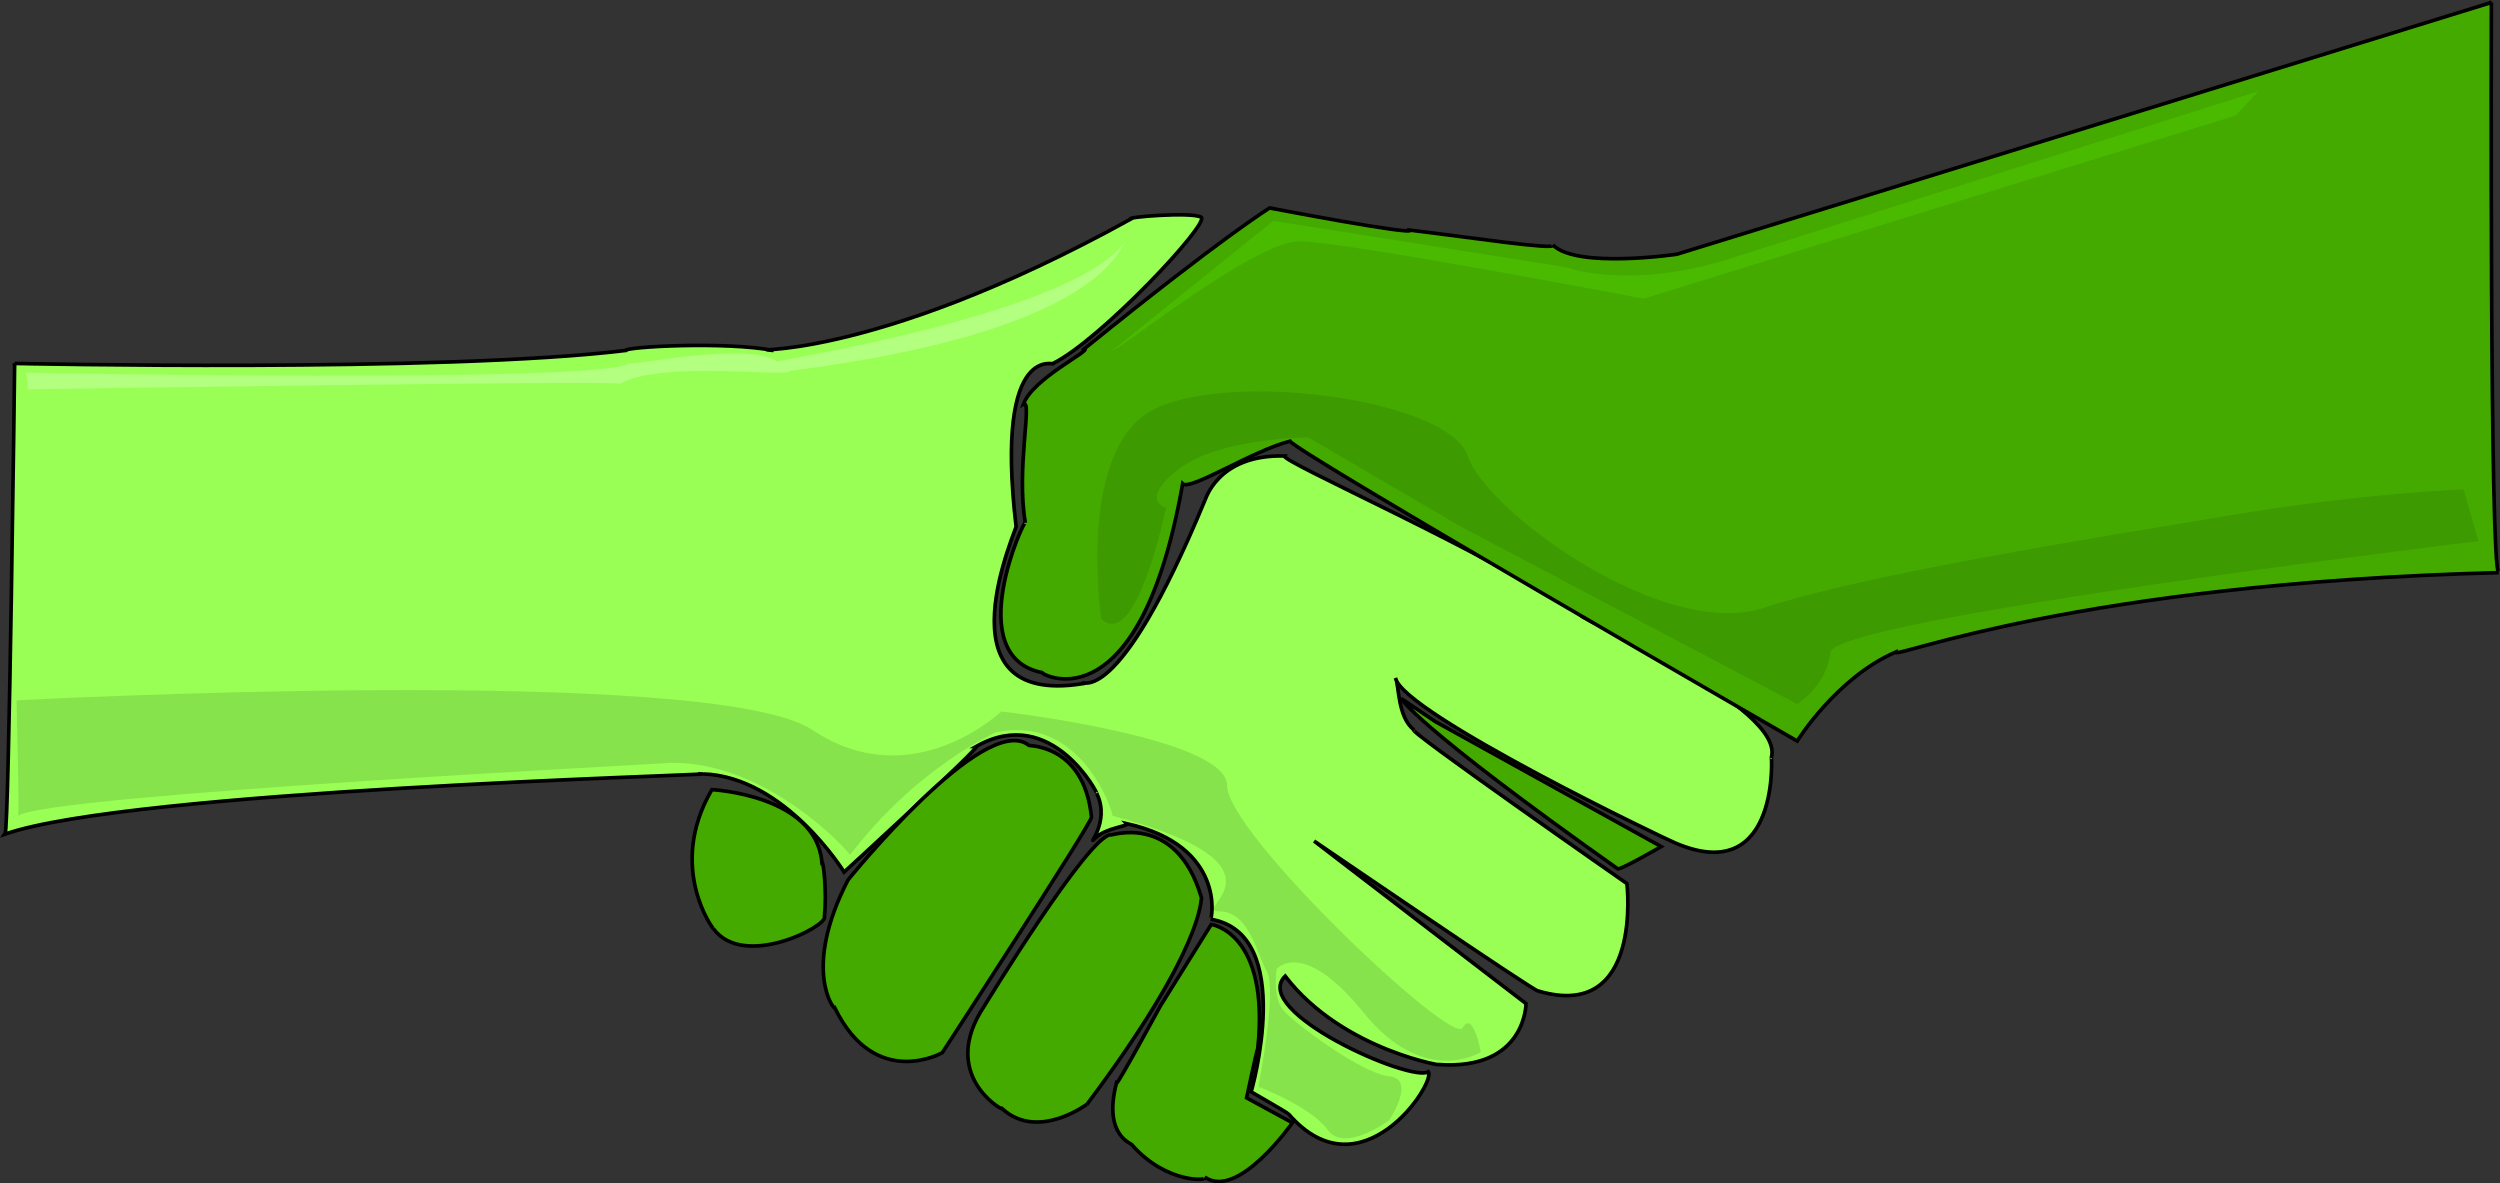 <?xml version="1.0" encoding="UTF-8" standalone="no"?>
<!-- Created with Inkscape (http://www.inkscape.org/) -->

<svg
   xmlns:dc="http://purl.org/dc/elements/1.1/"
   xmlns:cc="http://creativecommons.org/ns#"
   xmlns:rdf="http://www.w3.org/1999/02/22-rdf-syntax-ns#"
   xmlns:svg="http://www.w3.org/2000/svg"
   xmlns="http://www.w3.org/2000/svg"
   xmlns:sodipodi="http://sodipodi.sourceforge.net/DTD/sodipodi-0.dtd"
   xmlns:inkscape="http://www.inkscape.org/namespaces/inkscape"
   width="192.514mm"
   height="91.122mm"
   viewBox="0 0 682.137 322.873"
   id="svg6713"
   version="1.1"
   inkscape:version="0.91 r13725"
   sodipodi:docname="handshake.svg">
  <rect x="0" y="0" width="682.137" height="322.873" fill="#333333" stroke="none"/>
  <defs
     id="defs6715" />
  <sodipodi:namedview
     id="base"
     pagecolor="#ffffff"
     bordercolor="#666666"
     borderopacity="1.0"
     inkscape:pageopacity="0.0"
     inkscape:pageshadow="2"
     inkscape:zoom="0.98994949"
     inkscape:cx="300.35552"
     inkscape:cy="234.50308"
     inkscape:document-units="px"
     inkscape:current-layer="layer3"
     showgrid="false"
     inkscape:window-width="1280"
     inkscape:window-height="962"
     inkscape:window-x="-8"
     inkscape:window-y="-8"
     inkscape:window-maximized="1"
     fit-margin-top="0"
     fit-margin-left="0"
     fit-margin-right="0"
     fit-margin-bottom="0" />
  <g
     inkscape:groupmode="layer"
     id="layer3"
     inkscape:label="hand 1"
     transform="translate(-20.755,-356.194)">
    <path
       style="fill:#99ff55;fill-rule:evenodd;stroke:#000000;stroke-width:1px;stroke-linecap:butt;stroke-linejoin:miter;stroke-opacity:1"
       d="m 24.749,455.362 c 0,0 116.673,2.525 166.675,-3.536 0,-1.01 27.274,-2.525 40.406,0 -10.102,-1.01 24.244,4.546 97.48,-35.86 -2.02,-0.505 16.668,-2.02 19.193,-0.505 2.525,1.515 -27.274,33.335 -40.406,39.901 1.515,1.01 -16.162,-7.576 -10.102,44.447 1.01,-1.01 -22.728,49.497 18.183,42.931 -0.505,-1.515 9.091,8.586 33.335,-50.003 0,0.505 3.03,-12.627 21.718,-12.122 -1.01,1.515 55.558,26.264 80.812,43.437 0.505,1.515 56.063,25.254 52.023,38.891 0,-2.525 3.03,35.86 -26.264,23.233 -1.515,-0.505 -74.246,-35.355 -76.267,-44.952 1.01,2.02 0.505,10.607 5.051,14.142 -3.536,-1.01 58.084,41.921 58.084,41.921 0,0 4.546,37.881 -24.244,29.294 -0.505,0.505 -61.114,-40.911 -61.114,-40.911 l 57.831,44.369 c 0,0 0,18.393 -24.107,16.607 3.393,0.714 -25.714,-3.393 -41.607,-24.107 -9.735,9.623 34.431,29.15 39.061,26.097 2.133,3.048 -18.429,34.291 -38.122,11.533 -0.126,-0.253 -10.228,-6.061 -10.228,-6.061 0,0 12.503,-43.176 -11.068,-47.105 0.357,0 4.286,-20 -22.857,-26.071 0.714,0.714 -5.714,1.071 -8.571,3.929 -2.857,2.857 4.286,-4.286 0.357,-12.143 0.714,0.714 -12.143,-24.643 -32.857,-12.857 1.429,0 -36.071,34.286 -36.071,34.286 0,0 -16.071,-26.071 -38.571,-26.786 0.357,0.357 -156.786,4.643 -190.357,16.429 1.071,-1.429 2.606,-128.429 2.606,-128.429 z"
       id="path7273"
       inkscape:connector-curvature="0"
       sodipodi:nodetypes="ccccscccccccccccccccccccccscccccc" />
    <path
       style="fill:#081300;fill-opacity:0.119;fill-rule:evenodd;stroke:none;stroke-width:1px;stroke-linecap:butt;stroke-linejoin:miter;stroke-opacity:1"
       d="m 25.254,547.286 c 0,0 189.909,-10.102 217.183,8.081 27.274,18.183 51.518,-5.051 51.518,-5.051 0,0 61.619,7.071 61.619,20.203 0,13.132 61.391,71.128 64.248,66.128 2.857,-5 5,6.607 5,6.607 0,0 -15.357,9.821 -31.964,-10.714 -16.607,-20.536 -23.75,-11.964 -23.75,-11.964 0,0 -1.25,7.679 1.786,11.25 3.036,3.571 21.429,17.321 28.929,18.036 7.5,0.714 0,11.964 0,11.964 0,0 -12.143,9.107 -16.786,2.679 -4.643,-6.429 -18.929,-11.786 -18.929,-11.786 0,0 5.179,-26.429 2.321,-31.429 -2.857,-5 -4.821,-16.429 -13.036,-16.429 -8.214,0 22.857,-12.321 -29.107,-26.071 0.536,0.179 -8.036,-28.214 -32.143,-22.679 -0.179,0.357 -21.071,9.286 -39.464,33.393 -0.179,-0.893 -22.5,-25.536 -48.929,-25.179 0.357,0.179 -170.536,8.75 -178.036,14.464 0.357,-0.357 -0.46,-31.505 -0.46,-31.505 z"
       id="path7298"
       inkscape:connector-curvature="0" />
  </g>
  <g
     inkscape:groupmode="layer"
     id="layer4"
     inkscape:label="hand 2"
     transform="translate(-20.755,-356.194)">
    <g
       id="g7290"
       style="fill:#44aa00">
      <path
         inkscape:connector-curvature="0"
         id="path7276"
         d="m 700.541,356.872 -222.234,68.69 c 0,0 -27.274,4.041 -33.84,-2.525 1.01,1.515 -22.223,-2.02 -38.891,-4.041 1.01,1.515 -38.386,-6.061 -38.386,-6.061 0,0 -13.132,8.081 -50.508,38.386 2.02,0.505 -14.142,8.081 -16.668,15.152 2.525,-1.515 -2.02,17.678 0.505,32.325 0,-1.515 -17.678,36.365 4.546,40.911 0.505,1.01 26.769,14.142 38.386,-51.518 2.02,2.02 19.193,-9.091 29.294,-11.617 2.525,3.536 138.391,81.822 138.391,81.822 0,0 10.607,-17.173 26.769,-24.244 -0.505,2.02 48.992,-18.688 164.655,-21.718 -2.525,0 -2.02,-155.563 -2.02,-155.563 z"
         style="fill:#44aa00;fill-rule:evenodd;stroke:#000000;stroke-width:1px;stroke-linecap:butt;stroke-linejoin:miter;stroke-opacity:1" />
      <path
         inkscape:connector-curvature="0"
         id="path7278"
         d="m 215,571.648 c 0,0 28.214,1.429 30,19.643 0.357,-0.357 1.429,7.857 0.714,15 1.071,2.5 -22.143,14.643 -30.357,3.214 C 215.714,610.219 202.5,593.076 215,571.648 Z"
         style="fill:#44aa00;fill-rule:evenodd;stroke:#000000;stroke-width:1px;stroke-linecap:butt;stroke-linejoin:miter;stroke-opacity:1" />
      <path
         inkscape:connector-curvature="0"
         id="path7280"
         d="m 252.143,596.291 c 0,0 37.143,-46.071 49.286,-36.786 -1.786,0.357 15,-1.429 17.143,19.643 0,1.786 -40.714,64.286 -40.714,64.286 0,0 -18.214,10.357 -29.286,-12.143 -0.357,0.357 -8.929,-10.714 3.571,-35 z"
         style="fill:#44aa00;fill-rule:evenodd;stroke:#000000;stroke-width:1px;stroke-linecap:butt;stroke-linejoin:miter;stroke-opacity:1" />
      <path
         inkscape:connector-curvature="0"
         id="path7284"
         d="m 289.286,630.755 c 0,0 28.75,-47.143 34.643,-46.786 -0.714,0.536 17.679,-6.607 24.643,17.143 -0.179,0.357 0.893,13.571 -31.25,56.429 0.536,-0.536 -13.036,10.179 -23.036,1.25 -0.179,0.357 -17.321,-9.464 -5,-28.036 z"
         style="fill:#44aa00;fill-rule:evenodd;stroke:#000000;stroke-width:1px;stroke-linecap:butt;stroke-linejoin:miter;stroke-opacity:1" />
      <path
         inkscape:connector-curvature="0"
         id="path7286"
         d="M 337.321,630.755 351.25,608.434 c 0,0 16.071,2.143 12.679,33.929 -0.179,0 -3.036,13.393 -3.036,13.393 l 12.5,6.786 c 0,0 -14.821,21.25 -23.929,14.821 1.429,1.071 -10.357,1.964 -19.821,-8.75 0.357,-0.357 -8.036,-2.143 -4.286,-16.786 0.357,0.357 11.964,-21.071 11.964,-21.071 z"
         style="fill:#44aa00;fill-rule:evenodd;stroke:#000000;stroke-width:1px;stroke-linecap:butt;stroke-linejoin:miter;stroke-opacity:1" />
      <path
         inkscape:connector-curvature="0"
         id="path7288"
         d="m 403.051,546.781 c 0,0 3.788,7.324 59.094,46.467 0.505,0.505 11.869,-6.061 11.869,-6.061 l -61.619,-34.093 z"
         style="fill:#44aa00;fill-rule:evenodd;stroke:#000000;stroke-width:1px;stroke-linecap:butt;stroke-linejoin:miter;stroke-opacity:1" />
    </g>
    <path
       style="fill:#3c9600;fill-opacity:0.812;fill-rule:evenodd;stroke:none;stroke-width:1px;stroke-linecap:butt;stroke-linejoin:miter;stroke-opacity:1"
       d="m 321.229,525.063 c 0,0 -7.071,-47.477 15.152,-57.579 22.223,-10.102 79.802,-2.02 84.853,13.132 5.051,15.152 53.538,50.508 80.812,41.416 27.274,-9.091 90.914,-19.193 127.279,-25.254 36.365,-6.061 63.64,-7.071 63.64,-7.071 l 4.041,14.142 c 0,0 -175.767,21.213 -176.777,30.305 -1.01,9.091 -9.091,14.142 -9.091,14.142 L 419.213,499.809 377.797,475.565 c 0,0 -24.244,0 -35.355,8.586 -11.112,8.586 -3.536,10.607 -3.536,10.607 0,0 -8.081,39.396 -17.678,30.305 z"
       id="path7300"
       inkscape:connector-curvature="0" />
    <path
       style="fill:#b3ff80;fill-rule:evenodd;stroke:none;stroke-width:1px;stroke-linecap:butt;stroke-linejoin:miter;stroke-opacity:1"
       d="m 27.779,457.887 c 0,0 156.069,3.03 164.655,-2.525 1.515,0.505 32.325,-6.061 40.406,-0.505 0.505,-0.505 81.317,-13.132 94.954,-32.83 -2.02,3.03 -8.586,24.749 -91.419,35.355 0,2.02 -34.85,-3.03 -46.467,3.536 1.01,-1.01 -161.624,1.515 -161.624,1.515 l 0,-2.525 z"
       id="path7304"
       inkscape:connector-curvature="0" />
    <path
       style="fill:#55d400;fill-opacity:0.394;fill-rule:evenodd;stroke:none;stroke-width:1px;stroke-linecap:butt;stroke-linejoin:miter;stroke-opacity:1"
       d="m 324.259,451.827 43.942,-35.355 79.802,12.627 c 0,0 17.173,6.566 45.457,-2.525 28.284,-9.091 143.442,-45.457 143.442,-45.457 l -6.061,6.566 -161.624,50.003 c 0,0 -81.822,-15.657 -93.944,-15.657 -12.122,0 -48.487,29.294 -51.013,29.799 z"
       id="path7306"
       inkscape:connector-curvature="0" />
  </g>
</svg>
